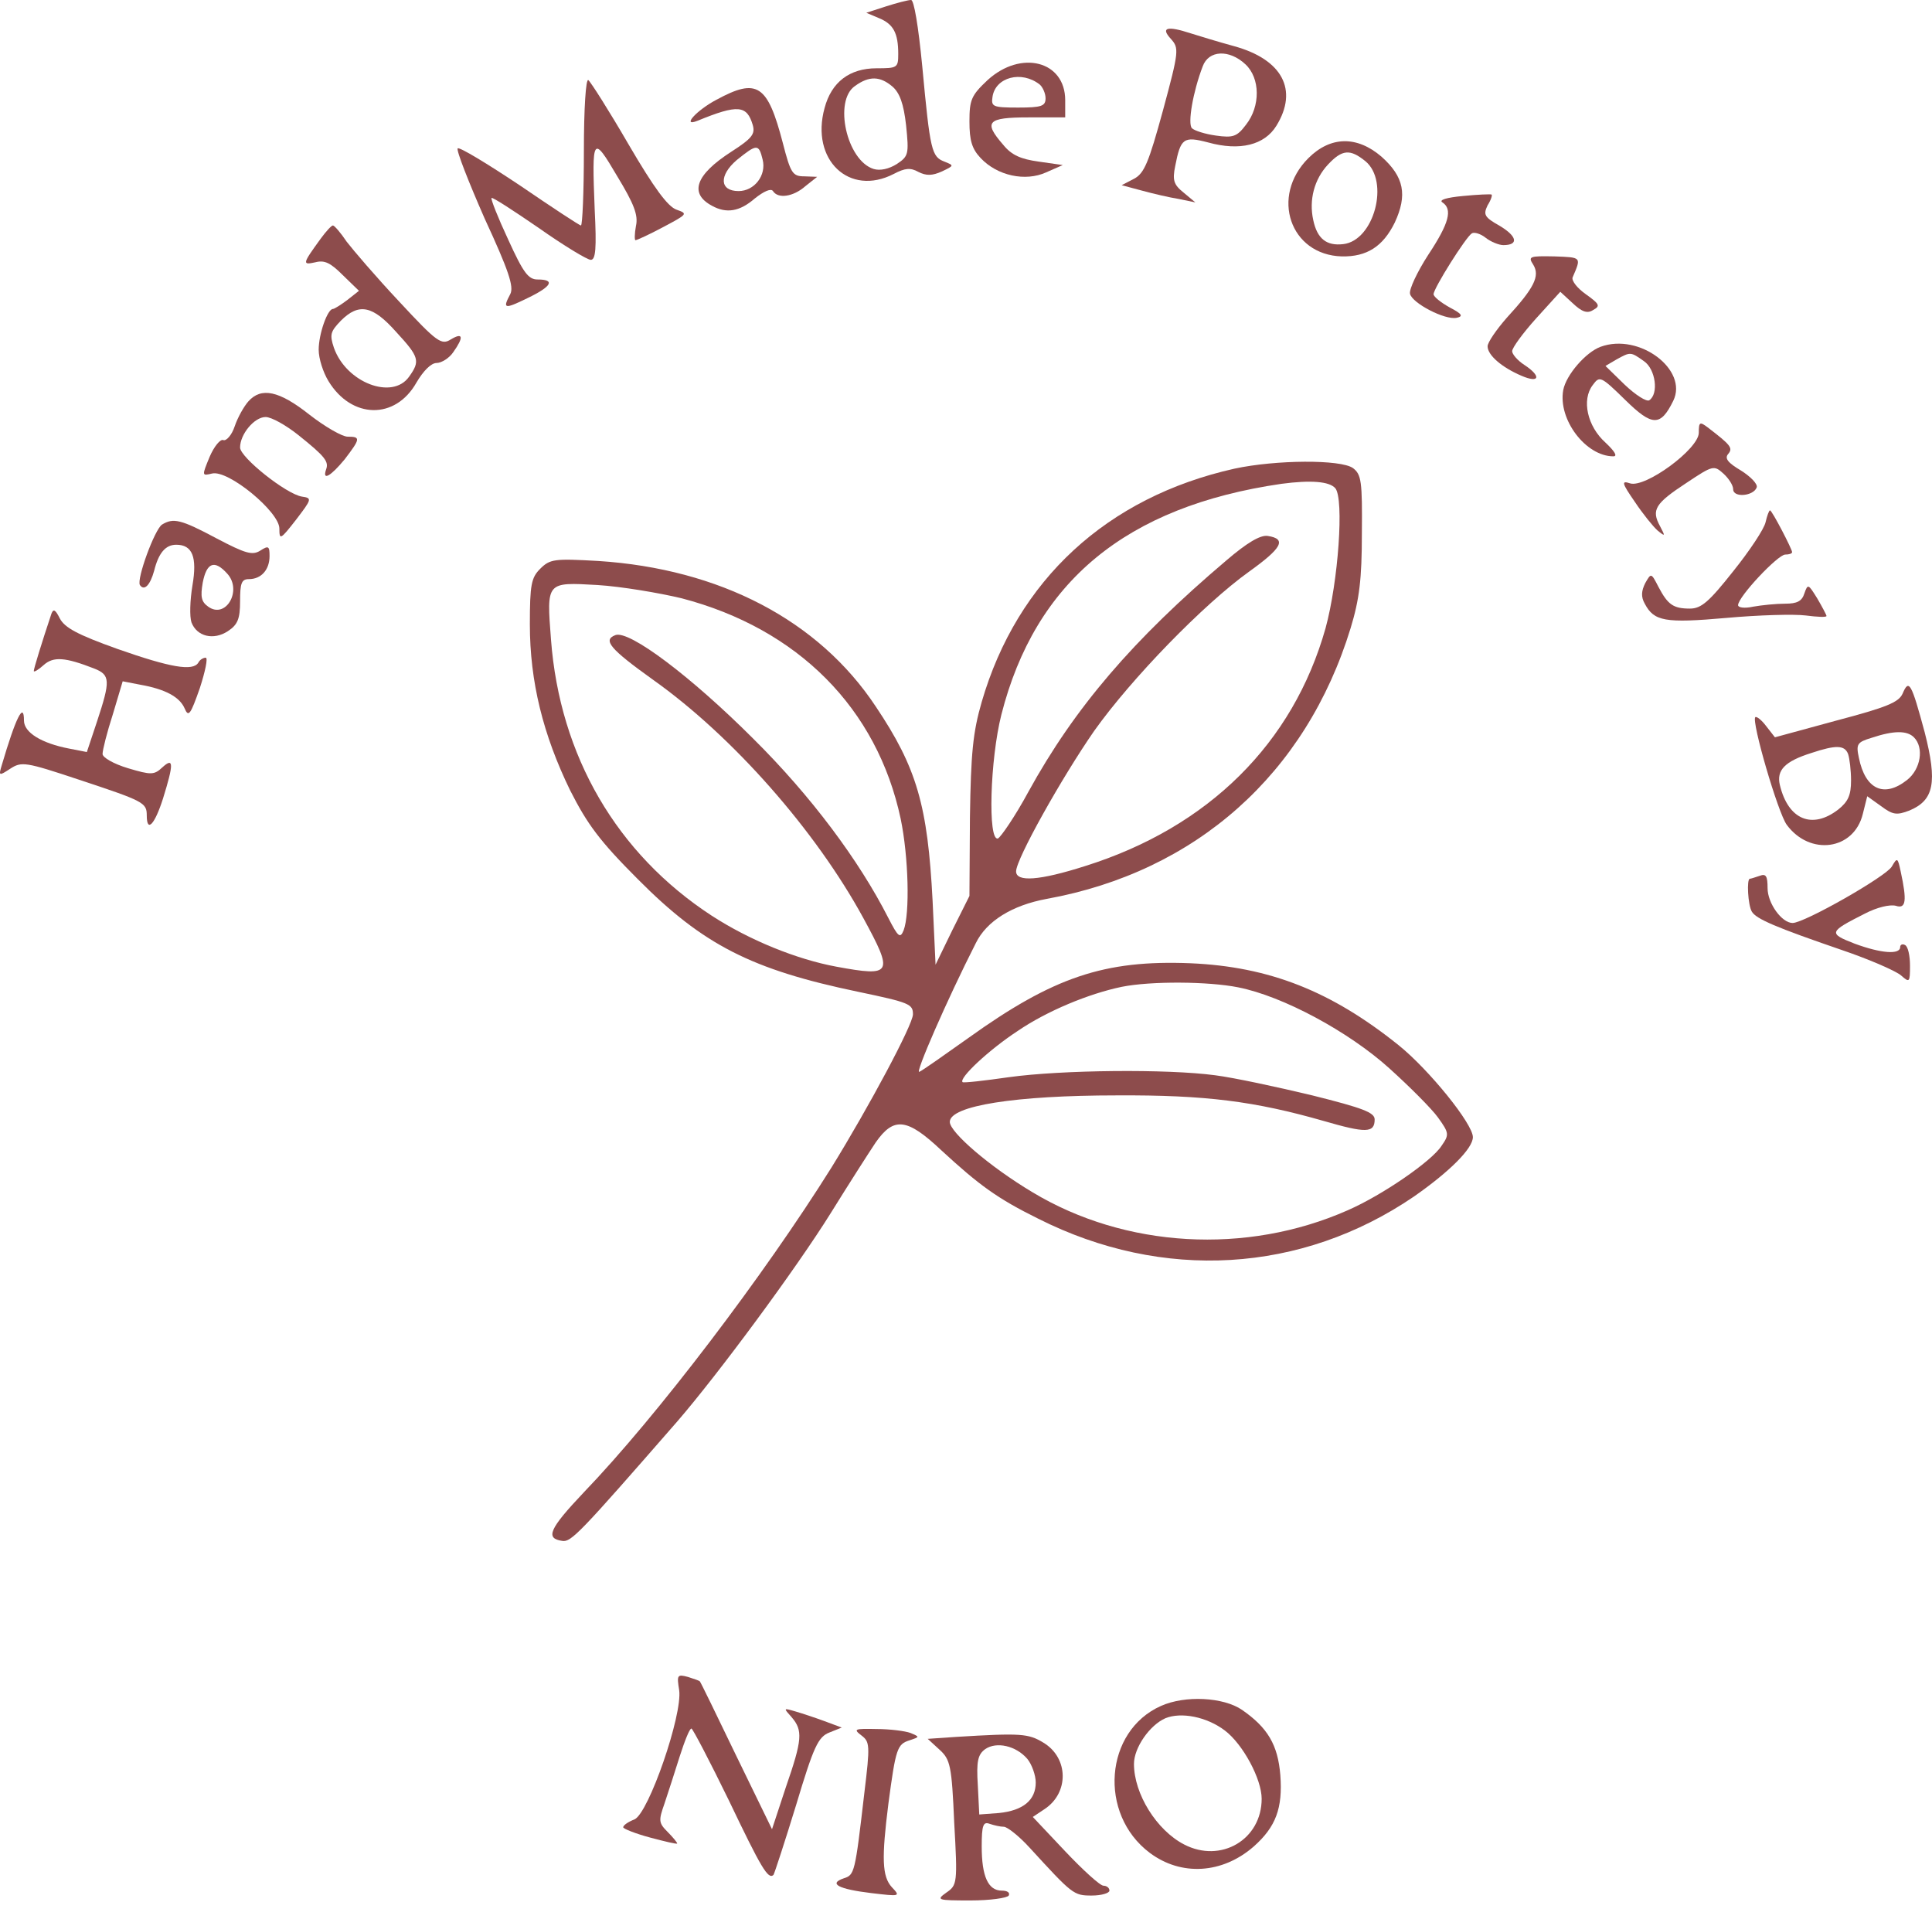 <svg width="83" height="82" viewBox="0 0 83 82" fill="none" xmlns="http://www.w3.org/2000/svg">
<path d="M38.061 0.275L37.217 0.549L37.766 0.781C38.378 1.034 38.589 1.414 38.589 2.321C38.589 2.912 38.546 2.933 37.66 2.933C36.5 2.933 35.719 3.524 35.424 4.642C34.812 6.858 36.479 8.461 38.399 7.47C38.884 7.216 39.116 7.195 39.454 7.385C39.791 7.554 40.044 7.554 40.467 7.364C40.994 7.111 40.994 7.111 40.572 6.942C40.023 6.731 39.96 6.478 39.623 2.87C39.454 1.119 39.264 -0.021 39.137 0C39.011 0 38.525 0.127 38.061 0.275ZM38.335 3.714C38.652 3.988 38.821 4.452 38.926 5.381C39.053 6.626 39.032 6.71 38.525 7.048C38.188 7.259 37.808 7.343 37.534 7.259C36.373 6.9 35.803 4.326 36.732 3.693C37.344 3.25 37.808 3.271 38.335 3.714Z" fill="#8D4C4C"/>
<path d="M50.298 1.667C50.657 2.068 50.657 2.174 49.961 4.748C49.349 6.984 49.159 7.449 48.716 7.681L48.188 7.955L49.054 8.187C49.518 8.314 50.235 8.483 50.636 8.546L51.353 8.694L50.847 8.272C50.425 7.934 50.362 7.744 50.488 7.132C50.721 5.929 50.847 5.845 51.902 6.119C53.274 6.499 54.329 6.225 54.835 5.402C55.785 3.862 55.088 2.553 53.02 1.984C52.324 1.794 51.501 1.541 51.164 1.435C50.13 1.097 49.855 1.182 50.298 1.667ZM53.506 2.764C54.139 3.355 54.16 4.558 53.527 5.36C53.147 5.866 52.978 5.929 52.24 5.824C51.776 5.761 51.311 5.613 51.206 5.507C51.016 5.318 51.248 3.946 51.67 2.849C51.923 2.152 52.809 2.11 53.506 2.764Z" fill="#8D4C4C"/>
<path d="M42.428 3.44C41.732 4.094 41.648 4.284 41.648 5.212C41.648 6.035 41.753 6.394 42.133 6.794C42.85 7.554 44.053 7.807 44.939 7.406L45.657 7.09L44.623 6.942C43.863 6.837 43.462 6.668 43.103 6.225C42.238 5.233 42.407 5.043 44.179 5.043H45.762V4.305C45.762 2.617 43.863 2.131 42.428 3.44ZM44.665 3.629C44.791 3.735 44.918 4.009 44.918 4.22C44.918 4.558 44.749 4.621 43.736 4.621C42.639 4.621 42.576 4.579 42.639 4.157C42.766 3.313 43.884 3.018 44.665 3.629Z" fill="#8D4C4C"/>
<path d="M25.084 6.499C25.084 8.25 25.021 9.685 24.958 9.685C24.894 9.685 23.713 8.905 22.32 7.955C20.927 7.027 19.746 6.309 19.661 6.373C19.598 6.457 20.126 7.807 20.822 9.39C21.856 11.627 22.088 12.323 21.919 12.639C21.581 13.272 21.666 13.293 22.658 12.808C23.713 12.302 23.86 12.006 23.101 12.006C22.7 12.006 22.489 11.732 21.835 10.297C21.392 9.348 21.075 8.546 21.117 8.504C21.16 8.461 22.067 9.052 23.143 9.791C24.219 10.55 25.232 11.162 25.38 11.162C25.591 11.162 25.633 10.677 25.548 8.989C25.422 5.845 25.464 5.782 26.519 7.575C27.236 8.757 27.426 9.242 27.321 9.706C27.258 10.044 27.258 10.318 27.3 10.318C27.363 10.318 27.912 10.065 28.502 9.749C29.536 9.2 29.557 9.179 29.072 9.01C28.692 8.883 28.102 8.082 27.004 6.204C26.16 4.748 25.38 3.524 25.274 3.44C25.169 3.376 25.084 4.642 25.084 6.499Z" fill="#8D4C4C"/>
<path d="M30.781 4.284C29.937 4.727 29.262 5.465 29.958 5.191C31.709 4.473 32.089 4.516 32.342 5.381C32.448 5.761 32.3 5.951 31.414 6.52C29.874 7.512 29.599 8.314 30.591 8.841C31.203 9.179 31.773 9.094 32.427 8.525C32.828 8.208 33.123 8.082 33.208 8.208C33.419 8.546 34.073 8.461 34.6 7.997L35.106 7.596L34.558 7.575C34.051 7.575 33.967 7.449 33.63 6.14C32.975 3.629 32.532 3.334 30.781 4.284ZM32.764 6.858C32.933 7.533 32.406 8.208 31.73 8.208C30.907 8.208 30.886 7.533 31.646 6.879C32.511 6.183 32.596 6.162 32.764 6.858Z" fill="#8D4C4C"/>
<path d="M56.207 6.795C54.561 8.44 55.426 10.951 57.642 11.014C58.718 11.036 59.414 10.592 59.921 9.559C60.469 8.377 60.322 7.596 59.351 6.731C58.296 5.824 57.157 5.845 56.207 6.795ZM58.655 6.921C59.71 7.786 59.034 10.339 57.705 10.487C56.988 10.571 56.587 10.255 56.418 9.453C56.228 8.588 56.46 7.702 57.051 7.069C57.663 6.415 58.001 6.394 58.655 6.921Z" fill="#8D4C4C"/>
<path d="M62.853 8.419C62.157 8.483 61.798 8.588 61.967 8.694C62.41 8.989 62.263 9.58 61.355 10.951C60.891 11.669 60.532 12.428 60.575 12.618C60.659 13.019 62.073 13.758 62.579 13.652C62.875 13.589 62.811 13.483 62.284 13.209C61.904 12.998 61.587 12.745 61.587 12.639C61.587 12.386 62.98 10.171 63.233 10.023C63.339 9.96 63.613 10.044 63.824 10.213C64.035 10.382 64.394 10.529 64.584 10.529C65.259 10.529 65.174 10.149 64.436 9.706C63.761 9.327 63.719 9.221 63.908 8.82C64.056 8.588 64.12 8.377 64.077 8.356C64.035 8.335 63.486 8.356 62.853 8.419Z" fill="#8D4C4C"/>
<path d="M13.775 10.255C12.994 11.331 12.973 11.394 13.543 11.268C13.944 11.162 14.197 11.289 14.724 11.816L15.421 12.492L14.914 12.892C14.661 13.082 14.366 13.272 14.302 13.272C14.07 13.272 13.691 14.348 13.691 15.024C13.691 15.403 13.88 15.994 14.113 16.374C15.104 17.999 16.982 18.041 17.889 16.437C18.185 15.931 18.522 15.593 18.755 15.593C18.965 15.593 19.303 15.382 19.472 15.129C19.936 14.475 19.894 14.264 19.366 14.581C18.965 14.834 18.776 14.707 17.151 12.956C16.159 11.901 15.168 10.74 14.893 10.382C14.64 10.002 14.366 9.685 14.302 9.685C14.239 9.685 14.007 9.938 13.775 10.255ZM17.024 14.264C18.016 15.34 18.058 15.509 17.573 16.184C16.855 17.197 14.872 16.437 14.345 14.939C14.155 14.37 14.197 14.243 14.64 13.779C15.421 12.998 16.012 13.124 17.024 14.264Z" fill="#8D4C4C"/>
<path d="M65.871 11.373C66.166 11.858 65.913 12.365 64.731 13.652C64.288 14.159 63.908 14.707 63.908 14.876C63.908 15.256 64.52 15.783 65.364 16.142C66.145 16.48 66.229 16.163 65.491 15.678C65.195 15.488 64.963 15.213 64.963 15.087C64.963 14.939 65.427 14.306 65.997 13.673L67.031 12.534L67.558 13.019C67.959 13.399 68.192 13.483 68.445 13.315C68.761 13.146 68.719 13.061 68.128 12.639C67.769 12.386 67.516 12.07 67.558 11.922C67.938 11.036 67.959 11.057 66.778 11.014C65.702 10.993 65.638 11.014 65.871 11.373Z" fill="#8D4C4C"/>
<path d="M68.761 14.897C68.129 15.129 67.284 16.1 67.158 16.754C66.926 18.02 68.129 19.602 69.31 19.602C69.5 19.602 69.373 19.391 68.972 19.012C68.192 18.315 67.939 17.176 68.424 16.543C68.719 16.142 68.761 16.142 69.817 17.176C70.977 18.315 71.336 18.336 71.884 17.218C72.538 15.889 70.428 14.285 68.761 14.897ZM70.618 15.509C71.125 15.847 71.272 16.923 70.85 17.197C70.724 17.26 70.26 16.965 69.795 16.522L68.972 15.72L69.437 15.446C70.049 15.108 70.049 15.108 70.618 15.509Z" fill="#8D4C4C"/>
<path d="M10.673 17.239C10.483 17.45 10.209 17.935 10.082 18.315C9.956 18.695 9.723 18.948 9.597 18.906C9.47 18.843 9.196 19.18 9.006 19.623C8.668 20.446 8.668 20.446 9.111 20.341C9.808 20.172 12.002 21.987 12.002 22.704C12.002 23.21 12.044 23.189 12.72 22.324C13.395 21.438 13.416 21.396 12.973 21.333C12.298 21.227 10.314 19.645 10.314 19.223C10.314 18.653 10.926 17.914 11.411 17.914C11.665 17.914 12.298 18.273 12.825 18.695C13.986 19.623 14.133 19.834 14.007 20.172C13.838 20.678 14.218 20.446 14.809 19.729C15.484 18.843 15.505 18.758 14.935 18.758C14.703 18.758 13.965 18.336 13.289 17.809C11.981 16.775 11.222 16.627 10.673 17.239Z" fill="#8D4C4C"/>
<path d="M72.981 18.59C72.981 19.286 70.681 20.974 70.027 20.763C69.648 20.636 69.669 20.742 70.238 21.565C70.576 22.071 71.019 22.62 71.209 22.788C71.547 23.063 71.547 23.042 71.314 22.599C70.935 21.902 71.103 21.628 72.454 20.742C73.593 19.982 73.635 19.982 74.036 20.341C74.269 20.552 74.458 20.847 74.458 21.016C74.458 21.396 75.345 21.311 75.471 20.932C75.513 20.784 75.197 20.467 74.796 20.214C74.226 19.877 74.079 19.687 74.247 19.497C74.458 19.244 74.353 19.117 73.361 18.357C73.024 18.104 72.981 18.125 72.981 18.59Z" fill="#8D4C4C"/>
<path d="M53.042 20.13C47.556 21.354 43.695 24.92 42.175 30.152C41.796 31.461 41.711 32.347 41.669 35.111L41.648 38.487L40.909 39.964L40.192 41.441L40.065 38.698C39.854 34.605 39.39 32.98 37.618 30.342C35.17 26.65 30.929 24.434 25.696 24.097C23.818 23.991 23.628 24.012 23.206 24.434C22.826 24.814 22.763 25.11 22.763 26.819C22.763 29.287 23.333 31.566 24.493 33.95C25.232 35.406 25.759 36.124 27.405 37.77C30.212 40.597 32.3 41.652 36.858 42.602C39.074 43.066 39.221 43.129 39.221 43.572C39.221 44.015 37.322 47.56 35.719 50.155C32.828 54.776 28.228 60.832 25.084 64.103C23.586 65.685 23.417 66.086 24.156 66.192C24.536 66.255 24.915 65.854 29.093 61.064C30.845 59.039 34.2 54.502 35.698 52.097C36.457 50.873 37.322 49.522 37.618 49.079C38.398 47.961 38.968 48.024 40.445 49.417C42.07 50.915 42.851 51.485 44.602 52.35C49.961 55.051 55.912 54.692 60.743 51.4C62.284 50.324 63.276 49.333 63.276 48.847C63.276 48.278 61.398 45.956 60.089 44.901C57.199 42.58 54.54 41.525 51.143 41.378C47.45 41.23 45.256 41.968 41.606 44.585C40.593 45.302 39.643 45.978 39.496 46.041C39.285 46.167 40.677 42.96 41.922 40.513C42.386 39.563 43.484 38.888 44.961 38.614C51.375 37.453 56.102 33.254 58.022 26.987C58.401 25.742 58.507 24.877 58.507 22.915C58.528 20.678 58.486 20.383 58.127 20.109C57.6 19.729 54.814 19.75 53.042 20.13ZM57.367 20.974C57.747 21.438 57.494 24.983 56.946 26.987C55.553 31.925 51.924 35.533 46.627 37.2C44.644 37.833 43.652 37.896 43.652 37.432C43.652 36.904 45.615 33.402 47.007 31.397C48.611 29.14 51.713 25.953 53.654 24.561C55.068 23.548 55.3 23.147 54.456 23.021C54.139 22.978 53.569 23.316 52.683 24.076C48.674 27.473 46.163 30.406 44.18 34.014C43.61 35.069 42.998 35.955 42.872 36.018C42.429 36.145 42.534 32.621 43.019 30.701C44.475 24.983 48.379 21.755 55.047 20.784C56.312 20.615 57.114 20.678 57.367 20.974ZM29.283 25.7C34.284 27.009 37.681 30.427 38.694 35.174C39.031 36.799 39.095 39.247 38.82 39.964C38.673 40.323 38.588 40.259 38.166 39.437C36.9 36.947 34.833 34.183 32.364 31.735C29.705 29.076 27.025 27.051 26.435 27.283C25.886 27.494 26.203 27.874 28.059 29.203C31.478 31.629 35.044 35.681 37.09 39.437C38.398 41.842 38.335 41.968 35.93 41.525C34.221 41.209 32.195 40.386 30.57 39.331C26.498 36.672 24.05 32.474 23.671 27.473C23.481 24.983 23.459 25.004 25.675 25.131C26.688 25.194 28.312 25.468 29.283 25.7ZM53.19 42.412C55.11 42.791 57.937 44.311 59.688 45.893C60.554 46.674 61.503 47.623 61.777 48.003C62.263 48.678 62.263 48.742 61.925 49.227C61.503 49.881 59.393 51.337 57.895 51.991C53.548 53.911 48.337 53.616 44.349 51.21C42.513 50.113 40.804 48.636 40.804 48.193C40.804 47.497 43.631 47.054 47.978 47.054C51.797 47.033 53.907 47.307 56.861 48.151C58.676 48.678 59.056 48.678 59.056 48.088C59.056 47.792 58.57 47.602 56.376 47.054C54.878 46.695 53.021 46.294 52.198 46.189C50.151 45.914 45.615 45.956 43.336 46.273C42.302 46.421 41.395 46.526 41.352 46.484C41.184 46.315 42.492 45.091 43.716 44.29C44.982 43.425 46.775 42.686 48.189 42.391C49.455 42.137 51.924 42.158 53.19 42.412Z" fill="#8D4C4C"/>
<path d="M75.851 22.43C75.788 22.725 75.155 23.675 74.459 24.54C73.425 25.848 73.087 26.143 72.602 26.143C71.884 26.143 71.652 25.975 71.251 25.215C70.935 24.603 70.935 24.603 70.682 25.046C70.513 25.384 70.492 25.637 70.66 25.932C71.061 26.692 71.526 26.776 74.163 26.544C75.556 26.418 77.075 26.375 77.581 26.439C78.067 26.502 78.468 26.523 78.468 26.46C78.468 26.418 78.278 26.059 78.067 25.7C77.687 25.088 77.666 25.067 77.518 25.489C77.413 25.827 77.202 25.932 76.695 25.932C76.294 25.932 75.682 25.996 75.324 26.059C74.944 26.143 74.669 26.101 74.669 25.996C74.669 25.637 76.379 23.822 76.695 23.822C76.864 23.822 76.99 23.78 76.99 23.717C76.99 23.59 76.125 21.923 76.041 21.923C75.999 21.923 75.914 22.155 75.851 22.43Z" fill="#8D4C4C"/>
<path d="M6.959 22.535C6.643 22.746 5.862 24.877 6.01 25.131C6.2 25.405 6.453 25.131 6.622 24.519C6.811 23.759 7.107 23.4 7.571 23.4C8.267 23.4 8.478 23.928 8.267 25.152C8.162 25.785 8.141 26.481 8.225 26.734C8.457 27.346 9.175 27.515 9.787 27.114C10.209 26.84 10.314 26.587 10.314 25.827C10.314 25.046 10.377 24.877 10.694 24.877C11.221 24.877 11.58 24.477 11.58 23.886C11.58 23.464 11.538 23.422 11.179 23.654C10.842 23.865 10.546 23.78 9.301 23.126C7.761 22.303 7.444 22.24 6.959 22.535ZM9.765 24.645C10.419 25.363 9.702 26.608 8.943 26.059C8.647 25.848 8.605 25.637 8.71 25.025C8.879 24.16 9.217 24.033 9.765 24.645Z" fill="#8D4C4C"/>
<path d="M2.212 26.355C1.79 27.62 1.452 28.718 1.452 28.823C1.452 28.887 1.642 28.781 1.874 28.57C2.296 28.19 2.802 28.232 4.047 28.718C4.744 28.992 4.744 29.245 4.174 30.975L3.731 32.305L2.971 32.157C1.769 31.925 1.03 31.461 1.03 30.954C1.03 30.11 0.671 30.849 0.081 32.853C-0.067 33.339 -0.046 33.339 0.439 33.022C0.925 32.706 1.093 32.727 3.372 33.486C6.178 34.415 6.305 34.478 6.305 35.027C6.305 35.786 6.643 35.428 7.001 34.309C7.466 32.811 7.466 32.516 6.98 32.959C6.622 33.296 6.495 33.296 5.503 33.001C4.87 32.811 4.406 32.537 4.406 32.389C4.406 32.22 4.596 31.461 4.849 30.68L5.271 29.266L6.031 29.414C7.107 29.604 7.719 29.942 7.93 30.427C8.099 30.828 8.183 30.701 8.584 29.562C8.816 28.844 8.943 28.253 8.837 28.253C8.732 28.253 8.584 28.338 8.521 28.465C8.288 28.844 7.318 28.675 5.039 27.874C3.33 27.262 2.781 26.966 2.57 26.566C2.38 26.186 2.296 26.143 2.212 26.355Z" fill="#8D4C4C"/>
<path d="M81.738 29.794C81.569 30.174 81.041 30.385 78.889 30.954L76.252 31.672L75.872 31.186C75.682 30.933 75.471 30.764 75.408 30.807C75.239 30.997 76.378 34.9 76.758 35.428C77.75 36.778 79.649 36.525 80.028 34.963L80.218 34.204L80.809 34.626C81.316 35.005 81.484 35.027 82.033 34.816C83.088 34.373 83.236 33.613 82.687 31.461C82.117 29.351 82.012 29.14 81.738 29.794ZM82.223 31.672C82.666 32.115 82.518 33.043 81.927 33.507C80.936 34.288 80.134 33.908 79.86 32.558C79.733 31.967 79.775 31.883 80.408 31.693C81.358 31.376 81.927 31.376 82.223 31.672ZM79.395 32.389C79.459 32.579 79.522 33.085 79.522 33.529C79.522 34.161 79.395 34.436 78.974 34.773C77.855 35.639 76.821 35.217 76.463 33.718C76.315 33.085 76.674 32.706 77.813 32.347C78.889 31.988 79.248 32.009 79.395 32.389Z" fill="#8D4C4C"/>
<path d="M81.275 37.221C81.042 37.643 77.519 39.648 77.012 39.648C76.548 39.648 75.936 38.803 75.936 38.149C75.936 37.643 75.873 37.516 75.599 37.622C75.409 37.685 75.219 37.748 75.177 37.748C75.029 37.748 75.092 38.888 75.261 39.162C75.451 39.479 76.295 39.837 79.122 40.808C80.304 41.209 81.464 41.715 81.675 41.905C82.034 42.222 82.055 42.201 82.055 41.483C82.055 41.061 81.971 40.66 81.844 40.597C81.739 40.534 81.633 40.576 81.633 40.681C81.633 41.019 80.81 40.956 79.671 40.534C78.531 40.091 78.574 40.027 80.114 39.247C80.641 38.972 81.19 38.846 81.443 38.909C81.886 39.057 81.929 38.698 81.654 37.432C81.528 36.841 81.507 36.82 81.275 37.221Z" fill="#8D4C4C"/>
<path d="M29.178 72.606C29.326 73.661 27.87 77.881 27.258 78.155C26.983 78.261 26.773 78.409 26.773 78.493C26.773 78.556 27.3 78.767 27.933 78.936C28.566 79.105 29.093 79.231 29.093 79.189C29.093 79.147 28.904 78.915 28.672 78.683C28.292 78.303 28.292 78.198 28.545 77.48C28.693 77.037 28.988 76.13 29.199 75.454C29.41 74.8 29.621 74.252 29.705 74.252C29.769 74.273 30.486 75.644 31.309 77.332C32.702 80.244 32.997 80.751 33.229 80.54C33.271 80.476 33.714 79.126 34.2 77.543C34.959 75.011 35.149 74.611 35.635 74.421L36.162 74.21L35.423 73.935C35.023 73.788 34.453 73.598 34.157 73.513C33.651 73.366 33.651 73.366 34.01 73.766C34.495 74.336 34.474 74.716 33.757 76.784L33.166 78.577L31.625 75.412C30.782 73.661 30.085 72.226 30.064 72.226C30.064 72.205 29.832 72.121 29.558 72.036C29.093 71.91 29.072 71.952 29.178 72.606Z" fill="#8D4C4C"/>
<path d="M49.877 73.281C47.45 74.357 47.176 77.923 49.392 79.59C50.742 80.603 52.514 80.498 53.865 79.316C54.814 78.472 55.11 77.67 55.004 76.256C54.899 74.948 54.456 74.21 53.358 73.45C52.557 72.901 50.911 72.817 49.877 73.281ZM52.62 74.336C53.401 74.927 54.202 76.425 54.202 77.269C54.202 79.02 52.451 80.054 50.869 79.231C49.687 78.62 48.716 77.058 48.716 75.771C48.716 75.075 49.392 74.104 50.067 73.809C50.742 73.534 51.839 73.745 52.62 74.336Z" fill="#8D4C4C"/>
<path d="M37.006 74.547C37.365 74.822 37.386 74.948 37.133 77.016C36.732 80.476 36.711 80.54 36.246 80.687C35.571 80.919 36.035 81.152 37.428 81.32C38.673 81.468 38.694 81.468 38.314 81.067C37.892 80.603 37.871 79.822 38.166 77.48C38.483 75.096 38.546 74.927 39.074 74.758C39.517 74.611 39.517 74.611 39.116 74.442C38.884 74.357 38.23 74.273 37.66 74.273C36.711 74.252 36.647 74.273 37.006 74.547Z" fill="#8D4C4C"/>
<path d="M41.078 74.611L39.855 74.695L40.361 75.159C40.825 75.581 40.888 75.834 40.994 78.303C41.142 80.898 41.12 80.983 40.656 81.299C40.213 81.616 40.255 81.637 41.69 81.637C42.534 81.637 43.273 81.531 43.336 81.426C43.399 81.299 43.273 81.215 43.041 81.215C42.45 81.215 42.175 80.603 42.175 79.316C42.175 78.409 42.239 78.24 42.513 78.345C42.703 78.409 42.977 78.472 43.125 78.472C43.273 78.472 43.779 78.873 44.222 79.358C46.079 81.384 46.121 81.426 46.902 81.426C47.324 81.426 47.662 81.32 47.662 81.215C47.662 81.088 47.535 81.004 47.408 81.004C47.261 81.004 46.522 80.329 45.763 79.527L44.37 78.05L44.876 77.712C45.931 77.016 45.91 75.518 44.834 74.864C44.18 74.463 43.864 74.442 41.078 74.611ZM44.138 75.56C44.328 75.792 44.496 76.256 44.496 76.573C44.496 77.332 43.948 77.776 42.914 77.881L42.07 77.944L42.007 76.678C41.943 75.665 42.007 75.37 42.323 75.138C42.809 74.8 43.653 74.99 44.138 75.56Z" fill="#8D4C4C"/>
</svg>
